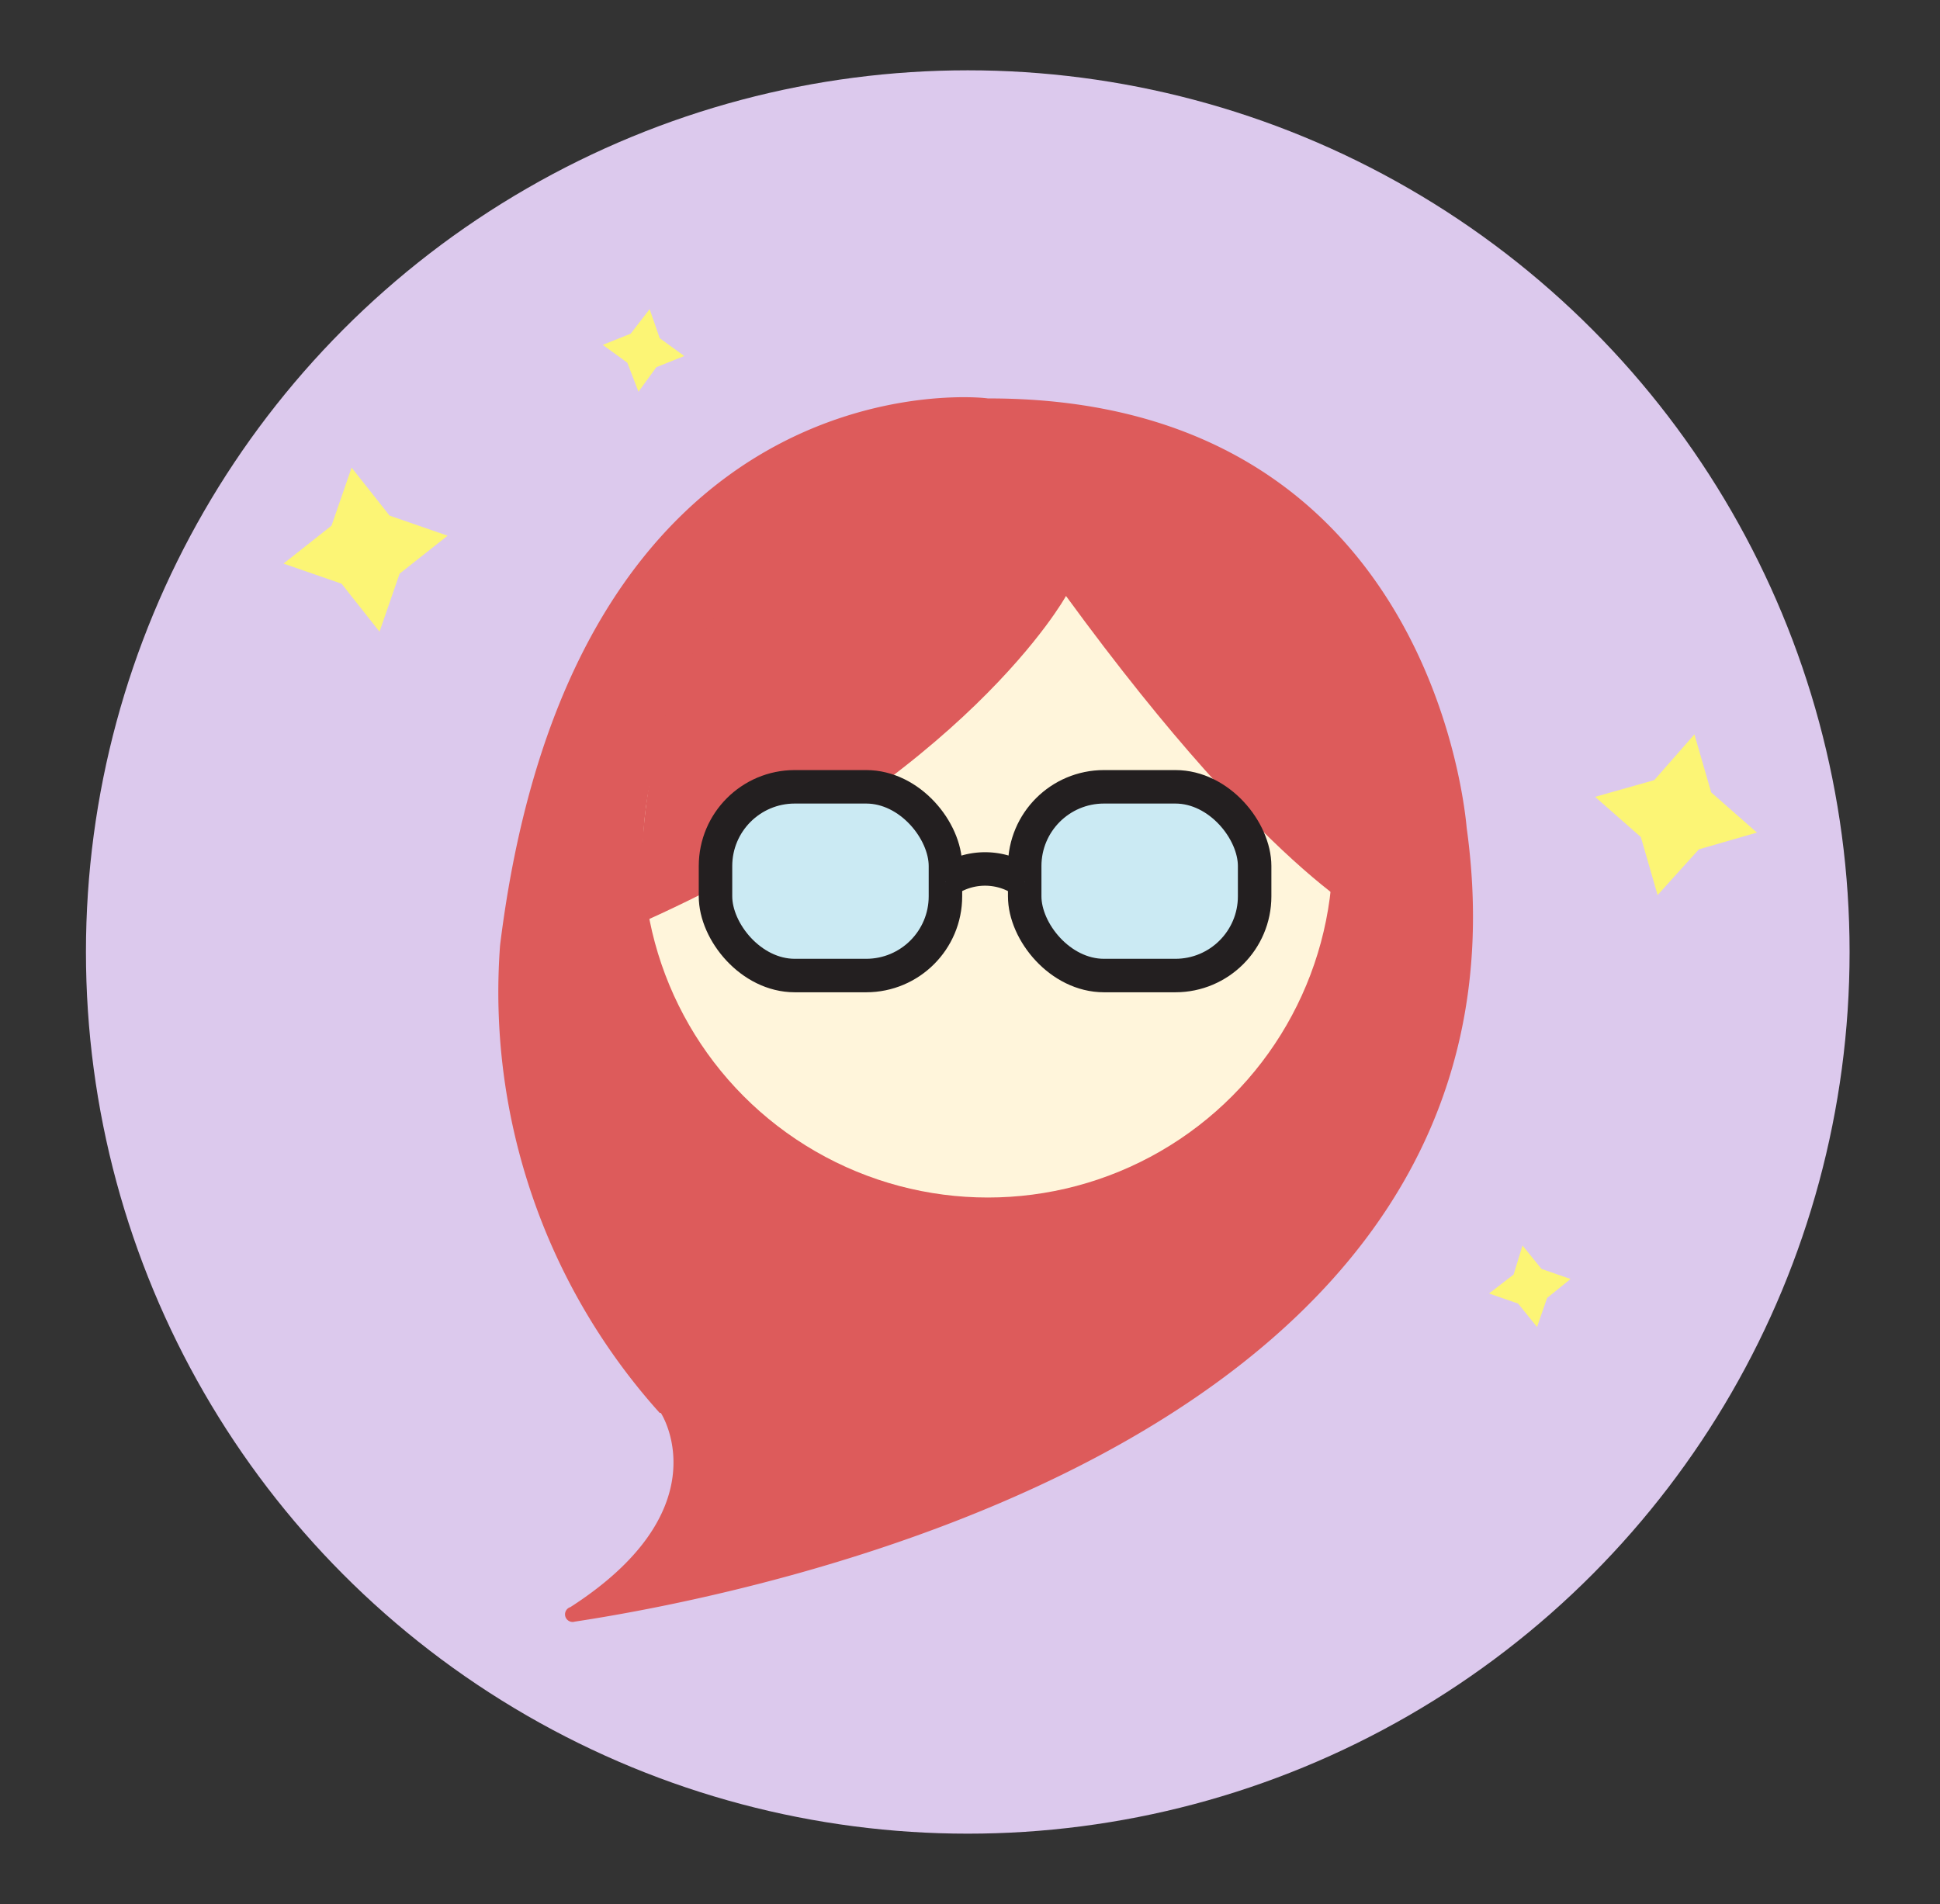 <svg id="Layer_1" data-name="Layer 1" xmlns="http://www.w3.org/2000/svg" xmlns:xlink="http://www.w3.org/1999/xlink" width="173.8" height="170.6" viewBox="0 0 173.8 170.6"><rect x="0" y="0" width="173.8" height="170.6" fill="#333333" stroke="none"/><defs><clipPath id="clip-path"><circle cx="86.7" cy="85.3" r="79" fill="none"/></clipPath></defs><title>logo</title><g clip-path="url(#clip-path)"><path d="M-227.2,336s-5.2-81.7,102.8-131.3c0,0,90.6-35.5,61.5-150.5,0,0-21.2-79.6,88.2-81.5a218.4,218.4,0,0,1,46.4,4.2c45.4,8.9,168.2,30.9,220-22V336Z" fill="#dcc9ed"/></g><path d="M51.5,145.3c15.8-2.4,87.5-16.1,79.9-71.1h0c-.1-.9-3-38.5-42.8-38.5h-.1c-1.1-.2-37.2-3.6-43.7,49a56.4,56.4,0,0,0,14.3,41.9h.1c.4.6,5.1,8.9-8.1,17.4A.6.6,0,0,0,51.5,145.3Z" fill="#dd5b5b"/><circle cx="88.5" cy="76.4" r="30.9" fill="#fff5db"/><path d="M95.5,53.4S86.6,69.6,57.6,82.6c0,0-4.2-39.9,32.2-37.4s35.9,14.1,34.9,25.9l-.9,11.8S114.4,79.3,95.5,53.4Z" fill="#dd5b5b"/><rect x="64.1" y="70.5" width="20.6" height="16.91" rx="7.1" ry="7.1" fill="#cbeaf3" stroke="#231f20" stroke-miterlimit="10" stroke-width="3"/><rect x="91.8" y="70.5" width="20.6" height="16.91" rx="7.1" ry="7.1" fill="#cbeaf3" stroke="#231f20" stroke-miterlimit="10" stroke-width="3"/><path d="M84.7,79a6.1,6.1,0,0,1,7.1,0" fill="#cbeaf3" stroke="#231f20" stroke-miterlimit="10" stroke-width="3"/><polygon points="34 56.6 30.6 52.3 25.4 50.5 29.7 47.1 31.5 41.9 34.9 46.2 40.1 48 35.8 51.4 34 56.6" fill="#fcf575"/><polygon points="148.5 80.2 147 75 142.9 71.4 148.2 69.9 151.8 65.8 153.3 71 157.4 74.6 152.2 76.1 148.5 80.2" fill="#fcf575"/><polygon points="137.7 118.9 136 116.8 133.4 115.9 135.6 114.2 136.4 111.6 138.1 113.7 140.7 114.6 138.6 116.3 137.7 118.9" fill="#fcf575"/><polygon points="57.2 35.1 56.2 32.5 54 30.9 56.5 29.9 58.2 27.7 59.1 30.3 61.3 31.9 58.8 32.9 57.2 35.1" fill="#fcf575"/></svg>